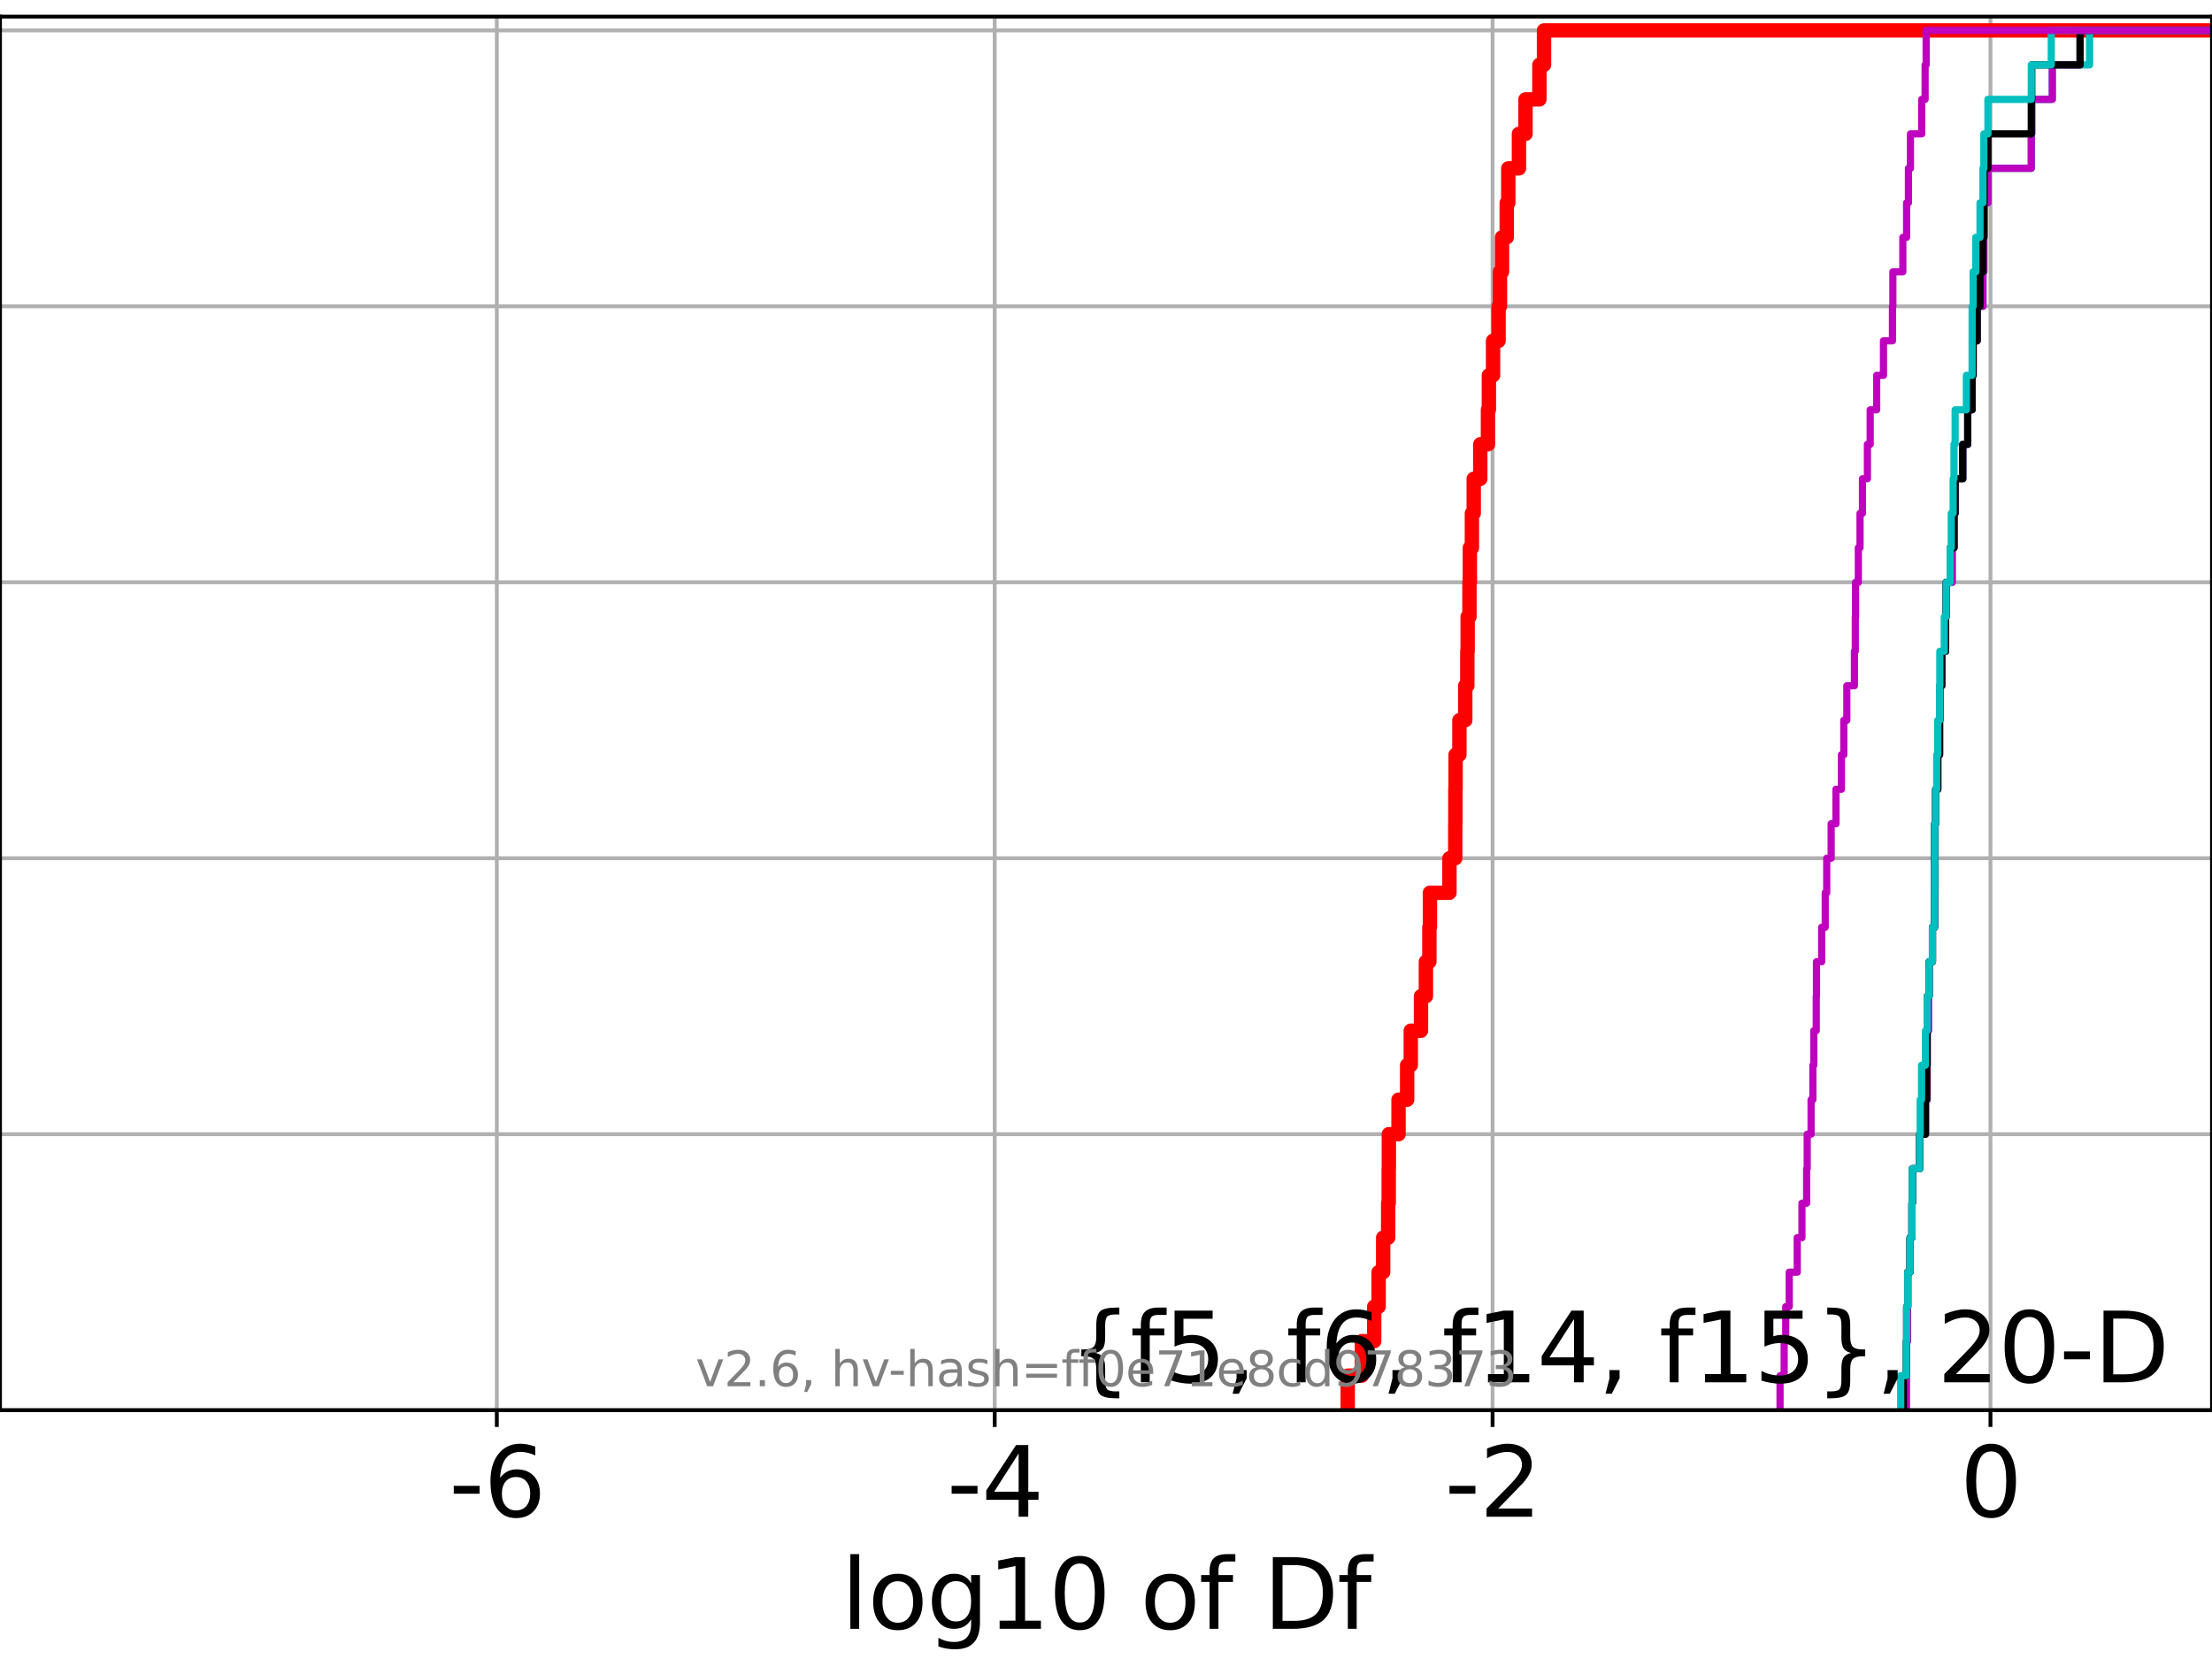 <?xml version="1.0" encoding="utf-8" standalone="no"?>
<!DOCTYPE svg PUBLIC "-//W3C//DTD SVG 1.1//EN"
  "http://www.w3.org/Graphics/SVG/1.1/DTD/svg11.dtd">
<svg xmlns:xlink="http://www.w3.org/1999/xlink" width="460.8pt" height="345.6pt" viewBox="0 0 460.8 345.6" xmlns="http://www.w3.org/2000/svg" version="1.1">
 <defs>
  <style type="text/css">*{stroke-linejoin: round; stroke-linecap: butt}</style>
 </defs>
 <g id="figure_1">
  <g id="patch_1">
   <path d="M 0 345.6 
L 460.8 345.6 
L 460.8 0 
L 0 0 
z
" style="fill: #ffffff"/>
  </g>
  <g id="axes_1">
   <g id="patch_2">
    <path d="M 0 293.76 
L 460.8 293.76 
L 460.8 3.456 
L 0 3.456 
z
" style="fill: #ffffff"/>
   </g>
   <g id="matplotlib.axis_1">
    <g id="xtick_1">
     <g id="line2d_1">
      <path d="M 103.494 293.76 
L 103.494 3.456 
" clip-path="url(#p8ff4f9c6ff)" style="fill: none; stroke: #b0b0b0; stroke-width: 0.8; stroke-linecap: square"/>
     </g>
     <g id="line2d_2">
      <defs>
       <path id="m29a6ec7994" d="M 0 0 
L 0 3.5 
" style="stroke: #000000; stroke-width: 0.8"/>
      </defs>
      <g>
       <use xlink:href="#m29a6ec7994" x="103.494" y="293.76" style="stroke: #000000; stroke-width: 0.8"/>
      </g>
     </g>
     <g id="text_1">
      <!-- -6 -->
      <g transform="translate(93.524 315.957) scale(0.2 -0.2)">
       <defs>
        <path id="DejaVuSans-2d" d="M 313 2009 
L 1997 2009 
L 1997 1497 
L 313 1497 
L 313 2009 
z
" transform="scale(0.016)"/>
        <path id="DejaVuSans-36" d="M 2113 2584 
Q 1688 2584 1439 2293 
Q 1191 2003 1191 1497 
Q 1191 994 1439 701 
Q 1688 409 2113 409 
Q 2538 409 2786 701 
Q 3034 994 3034 1497 
Q 3034 2003 2786 2293 
Q 2538 2584 2113 2584 
z
M 3366 4563 
L 3366 3988 
Q 3128 4100 2886 4159 
Q 2644 4219 2406 4219 
Q 1781 4219 1451 3797 
Q 1122 3375 1075 2522 
Q 1259 2794 1537 2939 
Q 1816 3084 2150 3084 
Q 2853 3084 3261 2657 
Q 3669 2231 3669 1497 
Q 3669 778 3244 343 
Q 2819 -91 2113 -91 
Q 1303 -91 875 529 
Q 447 1150 447 2328 
Q 447 3434 972 4092 
Q 1497 4750 2381 4750 
Q 2619 4750 2861 4703 
Q 3103 4656 3366 4563 
z
" transform="scale(0.016)"/>
       </defs>
       <use xlink:href="#DejaVuSans-2d"/>
       <use xlink:href="#DejaVuSans-36" x="36.084"/>
      </g>
     </g>
    </g>
    <g id="xtick_2">
     <g id="line2d_3">
      <path d="M 207.213 293.76 
L 207.213 3.456 
" clip-path="url(#p8ff4f9c6ff)" style="fill: none; stroke: #b0b0b0; stroke-width: 0.8; stroke-linecap: square"/>
     </g>
     <g id="line2d_4">
      <g>
       <use xlink:href="#m29a6ec7994" x="207.213" y="293.76" style="stroke: #000000; stroke-width: 0.8"/>
      </g>
     </g>
     <g id="text_2">
      <!-- -4 -->
      <g transform="translate(197.243 315.957) scale(0.2 -0.2)">
       <defs>
        <path id="DejaVuSans-34" d="M 2419 4116 
L 825 1625 
L 2419 1625 
L 2419 4116 
z
M 2253 4666 
L 3047 4666 
L 3047 1625 
L 3713 1625 
L 3713 1100 
L 3047 1100 
L 3047 0 
L 2419 0 
L 2419 1100 
L 313 1100 
L 313 1709 
L 2253 4666 
z
" transform="scale(0.016)"/>
       </defs>
       <use xlink:href="#DejaVuSans-2d"/>
       <use xlink:href="#DejaVuSans-34" x="36.084"/>
      </g>
     </g>
    </g>
    <g id="xtick_3">
     <g id="line2d_5">
      <path d="M 310.931 293.76 
L 310.931 3.456 
" clip-path="url(#p8ff4f9c6ff)" style="fill: none; stroke: #b0b0b0; stroke-width: 0.8; stroke-linecap: square"/>
     </g>
     <g id="line2d_6">
      <g>
       <use xlink:href="#m29a6ec7994" x="310.931" y="293.76" style="stroke: #000000; stroke-width: 0.8"/>
      </g>
     </g>
     <g id="text_3">
      <!-- -2 -->
      <g transform="translate(300.961 315.957) scale(0.2 -0.2)">
       <defs>
        <path id="DejaVuSans-32" d="M 1228 531 
L 3431 531 
L 3431 0 
L 469 0 
L 469 531 
Q 828 903 1448 1529 
Q 2069 2156 2228 2338 
Q 2531 2678 2651 2914 
Q 2772 3150 2772 3378 
Q 2772 3750 2511 3984 
Q 2250 4219 1831 4219 
Q 1534 4219 1204 4116 
Q 875 4013 500 3803 
L 500 4441 
Q 881 4594 1212 4672 
Q 1544 4750 1819 4750 
Q 2544 4750 2975 4387 
Q 3406 4025 3406 3419 
Q 3406 3131 3298 2873 
Q 3191 2616 2906 2266 
Q 2828 2175 2409 1742 
Q 1991 1309 1228 531 
z
" transform="scale(0.016)"/>
       </defs>
       <use xlink:href="#DejaVuSans-2d"/>
       <use xlink:href="#DejaVuSans-32" x="36.084"/>
      </g>
     </g>
    </g>
    <g id="xtick_4">
     <g id="line2d_7">
      <path d="M 414.65 293.76 
L 414.65 3.456 
" clip-path="url(#p8ff4f9c6ff)" style="fill: none; stroke: #b0b0b0; stroke-width: 0.8; stroke-linecap: square"/>
     </g>
     <g id="line2d_8">
      <g>
       <use xlink:href="#m29a6ec7994" x="414.65" y="293.76" style="stroke: #000000; stroke-width: 0.8"/>
      </g>
     </g>
     <g id="text_4">
      <!-- 0 -->
      <g transform="translate(408.287 315.957) scale(0.2 -0.2)">
       <defs>
        <path id="DejaVuSans-30" d="M 2034 4250 
Q 1547 4250 1301 3770 
Q 1056 3291 1056 2328 
Q 1056 1369 1301 889 
Q 1547 409 2034 409 
Q 2525 409 2770 889 
Q 3016 1369 3016 2328 
Q 3016 3291 2770 3770 
Q 2525 4250 2034 4250 
z
M 2034 4750 
Q 2819 4750 3233 4129 
Q 3647 3509 3647 2328 
Q 3647 1150 3233 529 
Q 2819 -91 2034 -91 
Q 1250 -91 836 529 
Q 422 1150 422 2328 
Q 422 3509 836 4129 
Q 1250 4750 2034 4750 
z
" transform="scale(0.016)"/>
       </defs>
       <use xlink:href="#DejaVuSans-30"/>
      </g>
     </g>
    </g>
    <g id="text_5">
     <!-- log10 of Df -->
     <g transform="translate(175.214 339.313) scale(0.2 -0.2)">
      <defs>
       <path id="DejaVuSans-6c" d="M 603 4863 
L 1178 4863 
L 1178 0 
L 603 0 
L 603 4863 
z
" transform="scale(0.016)"/>
       <path id="DejaVuSans-6f" d="M 1959 3097 
Q 1497 3097 1228 2736 
Q 959 2375 959 1747 
Q 959 1119 1226 758 
Q 1494 397 1959 397 
Q 2419 397 2687 759 
Q 2956 1122 2956 1747 
Q 2956 2369 2687 2733 
Q 2419 3097 1959 3097 
z
M 1959 3584 
Q 2709 3584 3137 3096 
Q 3566 2609 3566 1747 
Q 3566 888 3137 398 
Q 2709 -91 1959 -91 
Q 1206 -91 779 398 
Q 353 888 353 1747 
Q 353 2609 779 3096 
Q 1206 3584 1959 3584 
z
" transform="scale(0.016)"/>
       <path id="DejaVuSans-67" d="M 2906 1791 
Q 2906 2416 2648 2759 
Q 2391 3103 1925 3103 
Q 1463 3103 1205 2759 
Q 947 2416 947 1791 
Q 947 1169 1205 825 
Q 1463 481 1925 481 
Q 2391 481 2648 825 
Q 2906 1169 2906 1791 
z
M 3481 434 
Q 3481 -459 3084 -895 
Q 2688 -1331 1869 -1331 
Q 1566 -1331 1297 -1286 
Q 1028 -1241 775 -1147 
L 775 -588 
Q 1028 -725 1275 -790 
Q 1522 -856 1778 -856 
Q 2344 -856 2625 -561 
Q 2906 -266 2906 331 
L 2906 616 
Q 2728 306 2450 153 
Q 2172 0 1784 0 
Q 1141 0 747 490 
Q 353 981 353 1791 
Q 353 2603 747 3093 
Q 1141 3584 1784 3584 
Q 2172 3584 2450 3431 
Q 2728 3278 2906 2969 
L 2906 3500 
L 3481 3500 
L 3481 434 
z
" transform="scale(0.016)"/>
       <path id="DejaVuSans-31" d="M 794 531 
L 1825 531 
L 1825 4091 
L 703 3866 
L 703 4441 
L 1819 4666 
L 2450 4666 
L 2450 531 
L 3481 531 
L 3481 0 
L 794 0 
L 794 531 
z
" transform="scale(0.016)"/>
       <path id="DejaVuSans-20" transform="scale(0.016)"/>
       <path id="DejaVuSans-66" d="M 2375 4863 
L 2375 4384 
L 1825 4384 
Q 1516 4384 1395 4259 
Q 1275 4134 1275 3809 
L 1275 3500 
L 2222 3500 
L 2222 3053 
L 1275 3053 
L 1275 0 
L 697 0 
L 697 3053 
L 147 3053 
L 147 3500 
L 697 3500 
L 697 3744 
Q 697 4328 969 4595 
Q 1241 4863 1831 4863 
L 2375 4863 
z
" transform="scale(0.016)"/>
       <path id="DejaVuSans-44" d="M 1259 4147 
L 1259 519 
L 2022 519 
Q 2988 519 3436 956 
Q 3884 1394 3884 2338 
Q 3884 3275 3436 3711 
Q 2988 4147 2022 4147 
L 1259 4147 
z
M 628 4666 
L 1925 4666 
Q 3281 4666 3915 4102 
Q 4550 3538 4550 2338 
Q 4550 1131 3912 565 
Q 3275 0 1925 0 
L 628 0 
L 628 4666 
z
" transform="scale(0.016)"/>
      </defs>
      <use xlink:href="#DejaVuSans-6c"/>
      <use xlink:href="#DejaVuSans-6f" x="27.783"/>
      <use xlink:href="#DejaVuSans-67" x="88.965"/>
      <use xlink:href="#DejaVuSans-31" x="152.441"/>
      <use xlink:href="#DejaVuSans-30" x="216.064"/>
      <use xlink:href="#DejaVuSans-20" x="279.688"/>
      <use xlink:href="#DejaVuSans-6f" x="311.475"/>
      <use xlink:href="#DejaVuSans-66" x="372.656"/>
      <use xlink:href="#DejaVuSans-20" x="407.861"/>
      <use xlink:href="#DejaVuSans-44" x="439.648"/>
      <use xlink:href="#DejaVuSans-66" x="516.65"/>
     </g>
    </g>
   </g>
   <g id="matplotlib.axis_2">
    <g id="ytick_1">
     <g id="line2d_9">
      <path d="M 0 293.76 
L 460.8 293.76 
" clip-path="url(#p8ff4f9c6ff)" style="fill: none; stroke: #b0b0b0; stroke-width: 0.8; stroke-linecap: square"/>
     </g>
     <g id="line2d_10">
      <defs>
       <path id="m86e4b39573" d="M 0 0 
L -3.5 0 
" style="stroke: #000000; stroke-width: 0.8"/>
      </defs>
      <g>
       <use xlink:href="#m86e4b39573" x="0" y="293.76" style="stroke: #000000; stroke-width: 0.8"/>
      </g>
     </g>
    </g>
    <g id="ytick_2">
     <g id="line2d_11">
      <path d="M 0 236.274 
L 460.8 236.274 
" clip-path="url(#p8ff4f9c6ff)" style="fill: none; stroke: #b0b0b0; stroke-width: 0.8; stroke-linecap: square"/>
     </g>
     <g id="line2d_12">
      <g>
       <use xlink:href="#m86e4b39573" x="0" y="236.274" style="stroke: #000000; stroke-width: 0.8"/>
      </g>
     </g>
    </g>
    <g id="ytick_3">
     <g id="line2d_13">
      <path d="M 0 178.788 
L 460.8 178.788 
" clip-path="url(#p8ff4f9c6ff)" style="fill: none; stroke: #b0b0b0; stroke-width: 0.8; stroke-linecap: square"/>
     </g>
     <g id="line2d_14">
      <g>
       <use xlink:href="#m86e4b39573" x="0" y="178.788" style="stroke: #000000; stroke-width: 0.8"/>
      </g>
     </g>
    </g>
    <g id="ytick_4">
     <g id="line2d_15">
      <path d="M 0 121.302 
L 460.8 121.302 
" clip-path="url(#p8ff4f9c6ff)" style="fill: none; stroke: #b0b0b0; stroke-width: 0.8; stroke-linecap: square"/>
     </g>
     <g id="line2d_16">
      <g>
       <use xlink:href="#m86e4b39573" x="0" y="121.302" style="stroke: #000000; stroke-width: 0.8"/>
      </g>
     </g>
    </g>
    <g id="ytick_5">
     <g id="line2d_17">
      <path d="M 0 63.816 
L 460.8 63.816 
" clip-path="url(#p8ff4f9c6ff)" style="fill: none; stroke: #b0b0b0; stroke-width: 0.8; stroke-linecap: square"/>
     </g>
     <g id="line2d_18">
      <g>
       <use xlink:href="#m86e4b39573" x="0" y="63.816" style="stroke: #000000; stroke-width: 0.8"/>
      </g>
     </g>
    </g>
    <g id="ytick_6">
     <g id="line2d_19">
      <path d="M 0 6.33 
L 460.8 6.33 
" clip-path="url(#p8ff4f9c6ff)" style="fill: none; stroke: #b0b0b0; stroke-width: 0.8; stroke-linecap: square"/>
     </g>
     <g id="line2d_20">
      <g>
       <use xlink:href="#m86e4b39573" x="0" y="6.33" style="stroke: #000000; stroke-width: 0.8"/>
      </g>
     </g>
    </g>
   </g>
   <g id="line2d_21">
    <path d="M 280.751 293.76 
L 280.751 286.574 
L 283.692 286.574 
L 283.692 279.389 
L 286.271 279.389 
L 286.271 272.203 
L 287.193 272.203 
L 287.193 265.017 
L 288.141 265.017 
L 288.141 257.831 
L 289.183 257.831 
L 289.183 250.646 
L 289.294 250.646 
L 289.294 243.46 
L 289.322 243.46 
L 289.322 236.274 
L 291.342 236.274 
L 291.342 229.088 
L 293.133 229.088 
L 293.133 221.903 
L 293.892 221.903 
L 293.892 214.717 
L 296.018 214.717 
L 296.018 207.531 
L 297.041 207.531 
L 297.041 200.345 
L 297.764 200.345 
L 297.764 193.16 
L 297.882 193.16 
L 297.882 185.974 
L 301.945 185.974 
L 301.945 178.788 
L 303.155 178.788 
L 303.155 171.602 
L 303.178 171.602 
L 303.178 164.417 
L 303.225 164.417 
L 303.225 157.231 
L 304.02 157.231 
L 304.02 150.045 
L 305.237 150.045 
L 305.237 142.859 
L 305.669 142.859 
L 305.669 135.674 
L 305.738 135.674 
L 305.738 128.488 
L 306.111 128.488 
L 306.111 121.302 
L 306.201 121.302 
L 306.201 114.116 
L 306.624 114.116 
L 306.624 106.931 
L 307.007 106.931 
L 307.007 99.745 
L 308.367 99.745 
L 308.367 92.559 
L 309.971 92.559 
L 309.971 85.373 
L 310.162 85.373 
L 310.162 78.188 
L 311.03 78.188 
L 311.03 71.002 
L 312.178 71.002 
L 312.178 63.816 
L 312.473 63.816 
L 312.473 56.63 
L 312.897 56.63 
L 312.897 49.445 
L 313.879 49.445 
L 313.879 42.259 
L 314.203 42.259 
L 314.203 35.073 
L 316.422 35.073 
L 316.422 27.888 
L 317.793 27.888 
L 317.793 20.702 
L 320.683 20.702 
L 320.683 13.516 
L 321.648 13.516 
L 321.648 6.33 
L 321.648 6.33 
L 321.648 6.33 
L 460.8 6.33 
" clip-path="url(#p8ff4f9c6ff)" style="fill: none; stroke: #ff0000; stroke-width: 3; stroke-linecap: square"/>
   </g>
   <g id="line2d_22">
    <path d="M 397.12 293.76 
L 397.12 286.574 
L 397.187 286.574 
L 397.187 279.389 
L 397.374 279.389 
L 397.374 272.203 
L 397.417 272.203 
L 397.417 265.017 
L 397.894 265.017 
L 397.894 257.831 
L 398.297 257.831 
L 398.297 250.646 
L 398.386 250.646 
L 398.386 243.46 
L 399.902 243.46 
L 399.902 236.274 
L 401.111 236.274 
L 401.111 229.088 
L 401.456 229.088 
L 401.456 221.903 
L 401.468 221.903 
L 401.468 214.717 
L 401.736 214.717 
L 401.736 207.531 
L 401.87 207.531 
L 401.87 200.345 
L 402.563 200.345 
L 402.563 193.16 
L 403.001 193.16 
L 403.001 185.974 
L 403.027 185.974 
L 403.027 178.788 
L 403.033 178.788 
L 403.033 171.602 
L 403.235 171.602 
L 403.235 164.417 
L 403.676 164.417 
L 403.676 157.231 
L 404.048 157.231 
L 404.048 150.045 
L 404.102 150.045 
L 404.102 142.859 
L 404.511 142.859 
L 404.511 135.674 
L 405.307 135.674 
L 405.307 128.488 
L 405.42 128.488 
L 405.42 121.302 
L 406.684 121.302 
L 406.684 114.116 
L 407.06 114.116 
L 407.06 106.931 
L 407.288 106.931 
L 407.288 99.745 
L 408.877 99.745 
L 408.877 92.559 
L 409.917 92.559 
L 409.917 85.373 
L 410.826 85.373 
L 410.826 78.188 
L 411.041 78.188 
L 411.041 71.002 
L 411.882 71.002 
L 411.882 63.816 
L 413.086 63.816 
L 413.086 56.63 
L 413.274 56.63 
L 413.274 49.445 
L 413.325 49.445 
L 413.325 42.259 
L 414.124 42.259 
L 414.124 35.073 
L 423.151 35.073 
L 423.151 27.888 
L 423.252 27.888 
L 423.252 20.702 
L 427.534 20.702 
L 427.534 13.516 
L 435.301 13.516 
L 435.301 6.33 
L 435.301 6.33 
L 435.301 6.33 
L 460.8 6.33 
" clip-path="url(#p8ff4f9c6ff)" style="fill: none; stroke: #00bfbf; stroke-width: 1.5; stroke-linecap: square"/>
   </g>
   <g id="line2d_23">
    <path d="M 397.12 293.76 
L 397.12 286.574 
L 397.187 286.574 
L 397.187 279.389 
L 397.374 279.389 
L 397.374 272.203 
L 397.417 272.203 
L 397.417 265.017 
L 397.894 265.017 
L 397.894 257.831 
L 398.297 257.831 
L 398.297 250.646 
L 398.386 250.646 
L 398.386 243.46 
L 399.902 243.46 
L 399.902 236.274 
L 401.111 236.274 
L 401.111 229.088 
L 401.456 229.088 
L 401.456 221.903 
L 401.468 221.903 
L 401.468 214.717 
L 401.736 214.717 
L 401.736 207.531 
L 401.87 207.531 
L 401.87 200.345 
L 402.563 200.345 
L 402.563 193.16 
L 403.001 193.16 
L 403.001 185.974 
L 403.027 185.974 
L 403.027 178.788 
L 403.033 178.788 
L 403.033 171.602 
L 403.235 171.602 
L 403.235 164.417 
L 403.676 164.417 
L 403.676 157.231 
L 404.048 157.231 
L 404.048 150.045 
L 404.102 150.045 
L 404.102 142.859 
L 404.511 142.859 
L 404.511 135.674 
L 405.307 135.674 
L 405.307 128.488 
L 405.42 128.488 
L 405.42 121.302 
L 406.684 121.302 
L 406.684 114.116 
L 407.06 114.116 
L 407.06 106.931 
L 407.288 106.931 
L 407.288 99.745 
L 408.877 99.745 
L 408.877 92.559 
L 409.917 92.559 
L 409.917 85.373 
L 410.826 85.373 
L 410.826 78.188 
L 411.041 78.188 
L 411.041 71.002 
L 411.882 71.002 
L 411.882 63.816 
L 413.086 63.816 
L 413.086 56.63 
L 413.274 56.63 
L 413.274 49.445 
L 413.325 49.445 
L 413.325 42.259 
L 414.124 42.259 
L 414.124 35.073 
L 423.151 35.073 
L 423.151 27.888 
L 423.252 27.888 
L 423.252 20.702 
L 427.534 20.702 
L 427.534 13.516 
L 433.315 13.516 
L 433.315 6.33 
L 433.315 6.33 
L 433.315 6.33 
L 460.8 6.33 
" clip-path="url(#p8ff4f9c6ff)" style="fill: none; stroke: #bf00bf; stroke-width: 1.5; stroke-linecap: square"/>
   </g>
   <g id="line2d_24">
    <path d="M 396.485 293.76 
L 396.485 286.574 
L 397.12 286.574 
L 397.12 279.389 
L 397.187 279.389 
L 397.187 272.203 
L 397.417 272.203 
L 397.417 265.017 
L 397.894 265.017 
L 397.894 257.831 
L 398.297 257.831 
L 398.297 250.646 
L 398.386 250.646 
L 398.386 243.46 
L 399.902 243.46 
L 399.902 236.274 
L 401.111 236.274 
L 401.111 229.088 
L 401.364 229.088 
L 401.364 221.903 
L 401.456 221.903 
L 401.456 214.717 
L 401.468 214.717 
L 401.468 207.531 
L 401.87 207.531 
L 401.87 200.345 
L 402.563 200.345 
L 402.563 193.16 
L 403.001 193.16 
L 403.001 185.974 
L 403.027 185.974 
L 403.027 178.788 
L 403.033 178.788 
L 403.033 171.602 
L 403.235 171.602 
L 403.235 164.417 
L 403.676 164.417 
L 403.676 157.231 
L 404.048 157.231 
L 404.048 150.045 
L 404.102 150.045 
L 404.102 142.859 
L 404.511 142.859 
L 404.511 135.674 
L 405.307 135.674 
L 405.307 128.488 
L 405.42 128.488 
L 405.42 121.302 
L 406.253 121.302 
L 406.253 114.116 
L 407.06 114.116 
L 407.06 106.931 
L 407.288 106.931 
L 407.288 99.745 
L 408.877 99.745 
L 408.877 92.559 
L 409.917 92.559 
L 409.917 85.373 
L 410.826 85.373 
L 410.826 78.188 
L 411.041 78.188 
L 411.041 71.002 
L 411.882 71.002 
L 411.882 63.816 
L 412.473 63.816 
L 412.473 56.63 
L 413.086 56.63 
L 413.086 49.445 
L 413.274 49.445 
L 413.274 42.259 
L 413.325 42.259 
L 413.325 35.073 
L 414.124 35.073 
L 414.124 27.888 
L 423.151 27.888 
L 423.151 20.702 
L 423.252 20.702 
L 423.252 13.516 
L 433.315 13.516 
L 433.315 6.33 
L 433.315 6.33 
L 433.315 6.33 
L 460.8 6.33 
" clip-path="url(#p8ff4f9c6ff)" style="fill: none; stroke: #000000; stroke-width: 1.5; stroke-linecap: square"/>
   </g>
   <g id="line2d_25">
    <path d="M 395.957 293.76 
L 395.957 286.574 
L 397.12 286.574 
L 397.12 279.389 
L 397.187 279.389 
L 397.187 272.203 
L 397.417 272.203 
L 397.417 265.017 
L 397.894 265.017 
L 397.894 257.831 
L 398.297 257.831 
L 398.297 250.646 
L 398.362 250.646 
L 398.362 243.46 
L 399.902 243.46 
L 399.902 236.274 
L 400.02 236.274 
L 400.02 229.088 
L 400.298 229.088 
L 400.298 221.903 
L 401.111 221.903 
L 401.111 214.717 
L 401.468 214.717 
L 401.468 207.531 
L 401.87 207.531 
L 401.87 200.345 
L 402.563 200.345 
L 402.563 193.16 
L 403.001 193.16 
L 403.001 185.974 
L 403.027 185.974 
L 403.027 178.788 
L 403.033 178.788 
L 403.033 171.602 
L 403.235 171.602 
L 403.235 164.417 
L 403.451 164.417 
L 403.451 157.231 
L 403.676 157.231 
L 403.676 150.045 
L 404.048 150.045 
L 404.048 142.859 
L 404.102 142.859 
L 404.102 135.674 
L 405.028 135.674 
L 405.028 128.488 
L 405.42 128.488 
L 405.42 121.302 
L 406.253 121.302 
L 406.253 114.116 
L 406.482 114.116 
L 406.482 106.931 
L 406.877 106.931 
L 406.877 99.745 
L 407.051 99.745 
L 407.051 92.559 
L 407.288 92.559 
L 407.288 85.373 
L 409.635 85.373 
L 409.635 78.188 
L 410.826 78.188 
L 410.826 71.002 
L 410.832 71.002 
L 410.832 63.816 
L 411.041 63.816 
L 411.041 56.63 
L 411.602 56.63 
L 411.602 49.445 
L 412.473 49.445 
L 412.473 42.259 
L 413.086 42.259 
L 413.086 35.073 
L 413.274 35.073 
L 413.274 27.888 
L 414.124 27.888 
L 414.124 20.702 
L 423.151 20.702 
L 423.151 13.516 
L 427.316 13.516 
L 427.316 6.33 
L 427.316 6.33 
L 427.316 6.33 
L 460.8 6.33 
" clip-path="url(#p8ff4f9c6ff)" style="fill: none; stroke: #00bfbf; stroke-width: 1.5; stroke-linecap: square"/>
   </g>
   <g id="line2d_26">
    <path d="M 370.813 293.76 
L 370.813 286.574 
L 371.671 286.574 
L 371.671 279.389 
L 371.995 279.389 
L 371.995 272.203 
L 372.732 272.203 
L 372.732 265.017 
L 374.401 265.017 
L 374.401 257.831 
L 375.377 257.831 
L 375.377 250.646 
L 376.356 250.646 
L 376.356 243.46 
L 376.474 243.46 
L 376.474 236.274 
L 377.28 236.274 
L 377.28 229.088 
L 377.659 229.088 
L 377.659 221.903 
L 377.853 221.903 
L 377.853 214.717 
L 378.356 214.717 
L 378.356 207.531 
L 378.403 207.531 
L 378.403 200.345 
L 379.488 200.345 
L 379.488 193.16 
L 380.227 193.16 
L 380.227 185.974 
L 380.543 185.974 
L 380.543 178.788 
L 381.461 178.788 
L 381.461 171.602 
L 382.47 171.602 
L 382.47 164.417 
L 383.605 164.417 
L 383.605 157.231 
L 384.1 157.231 
L 384.1 150.045 
L 384.727 150.045 
L 384.727 142.859 
L 386.31 142.859 
L 386.31 135.674 
L 386.494 135.674 
L 386.494 128.488 
L 386.548 128.488 
L 386.548 121.302 
L 387.124 121.302 
L 387.124 114.116 
L 387.48 114.116 
L 387.48 106.931 
L 387.984 106.931 
L 387.984 99.745 
L 389.015 99.745 
L 389.015 92.559 
L 389.593 92.559 
L 389.593 85.373 
L 390.948 85.373 
L 390.948 78.188 
L 392.362 78.188 
L 392.362 71.002 
L 394.235 71.002 
L 394.235 63.816 
L 394.319 63.816 
L 394.319 56.63 
L 396.394 56.63 
L 396.394 49.445 
L 397.177 49.445 
L 397.177 42.259 
L 397.561 42.259 
L 397.561 35.073 
L 397.982 35.073 
L 397.982 27.888 
L 400.327 27.888 
L 400.327 20.702 
L 401.034 20.702 
L 401.034 13.516 
L 401.254 13.516 
L 401.254 6.33 
L 401.254 6.33 
L 401.254 6.33 
L 460.8 6.33 
" clip-path="url(#p8ff4f9c6ff)" style="fill: none; stroke: #bf00bf; stroke-width: 1.5; stroke-linecap: square"/>
   </g>
   <g id="patch_3">
    <path d="M 0 293.76 
L 0 3.456 
" style="fill: none; stroke: #000000; stroke-width: 0.8; stroke-linejoin: miter; stroke-linecap: square"/>
   </g>
   <g id="patch_4">
    <path d="M 460.8 293.76 
L 460.8 3.456 
" style="fill: none; stroke: #000000; stroke-width: 0.8; stroke-linejoin: miter; stroke-linecap: square"/>
   </g>
   <g id="patch_5">
    <path d="M -0 293.76 
L 460.8 293.76 
" style="fill: none; stroke: #000000; stroke-width: 0.8; stroke-linejoin: miter; stroke-linecap: square"/>
   </g>
   <g id="patch_6">
    <path d="M -0 3.456 
L 460.8 3.456 
" style="fill: none; stroke: #000000; stroke-width: 0.8; stroke-linejoin: miter; stroke-linecap: square"/>
   </g>
   <g id="text_6">
    <!-- {f5, f6, f14, f15}, 20-D -->
    <g transform="translate(222.706 287.954) scale(0.2 -0.2)">
     <defs>
      <path id="DejaVuSans-7b" d="M 3272 -594 
L 3272 -1044 
L 3078 -1044 
Q 2300 -1044 2036 -812 
Q 1772 -581 1772 109 
L 1772 856 
Q 1772 1328 1603 1509 
Q 1434 1691 991 1691 
L 800 1691 
L 800 2138 
L 991 2138 
Q 1438 2138 1605 2317 
Q 1772 2497 1772 2963 
L 1772 3713 
Q 1772 4403 2036 4633 
Q 2300 4863 3078 4863 
L 3272 4863 
L 3272 4416 
L 3059 4416 
Q 2619 4416 2484 4278 
Q 2350 4141 2350 3700 
L 2350 2925 
Q 2350 2434 2208 2212 
Q 2066 1991 1722 1913 
Q 2069 1828 2209 1606 
Q 2350 1384 2350 897 
L 2350 122 
Q 2350 -319 2484 -456 
Q 2619 -594 3059 -594 
L 3272 -594 
z
" transform="scale(0.016)"/>
      <path id="DejaVuSans-35" d="M 691 4666 
L 3169 4666 
L 3169 4134 
L 1269 4134 
L 1269 2991 
Q 1406 3038 1543 3061 
Q 1681 3084 1819 3084 
Q 2600 3084 3056 2656 
Q 3513 2228 3513 1497 
Q 3513 744 3044 326 
Q 2575 -91 1722 -91 
Q 1428 -91 1123 -41 
Q 819 9 494 109 
L 494 744 
Q 775 591 1075 516 
Q 1375 441 1709 441 
Q 2250 441 2565 725 
Q 2881 1009 2881 1497 
Q 2881 1984 2565 2268 
Q 2250 2553 1709 2553 
Q 1456 2553 1204 2497 
Q 953 2441 691 2322 
L 691 4666 
z
" transform="scale(0.016)"/>
      <path id="DejaVuSans-2c" d="M 750 794 
L 1409 794 
L 1409 256 
L 897 -744 
L 494 -744 
L 750 256 
L 750 794 
z
" transform="scale(0.016)"/>
      <path id="DejaVuSans-7d" d="M 800 -594 
L 1019 -594 
Q 1456 -594 1589 -459 
Q 1722 -325 1722 122 
L 1722 897 
Q 1722 1384 1862 1606 
Q 2003 1828 2350 1913 
Q 2003 1991 1862 2212 
Q 1722 2434 1722 2925 
L 1722 3700 
Q 1722 4144 1589 4280 
Q 1456 4416 1019 4416 
L 800 4416 
L 800 4863 
L 997 4863 
Q 1775 4863 2036 4633 
Q 2297 4403 2297 3713 
L 2297 2963 
Q 2297 2497 2465 2317 
Q 2634 2138 3078 2138 
L 3272 2138 
L 3272 1691 
L 3078 1691 
Q 2634 1691 2465 1509 
Q 2297 1328 2297 856 
L 2297 109 
Q 2297 -581 2036 -812 
Q 1775 -1044 997 -1044 
L 800 -1044 
L 800 -594 
z
" transform="scale(0.016)"/>
     </defs>
     <use xlink:href="#DejaVuSans-7b"/>
     <use xlink:href="#DejaVuSans-66" x="63.623"/>
     <use xlink:href="#DejaVuSans-35" x="98.828"/>
     <use xlink:href="#DejaVuSans-2c" x="162.451"/>
     <use xlink:href="#DejaVuSans-20" x="194.238"/>
     <use xlink:href="#DejaVuSans-66" x="226.025"/>
     <use xlink:href="#DejaVuSans-36" x="261.23"/>
     <use xlink:href="#DejaVuSans-2c" x="324.854"/>
     <use xlink:href="#DejaVuSans-20" x="356.641"/>
     <use xlink:href="#DejaVuSans-66" x="388.428"/>
     <use xlink:href="#DejaVuSans-31" x="423.633"/>
     <use xlink:href="#DejaVuSans-34" x="487.256"/>
     <use xlink:href="#DejaVuSans-2c" x="550.879"/>
     <use xlink:href="#DejaVuSans-20" x="582.666"/>
     <use xlink:href="#DejaVuSans-66" x="614.453"/>
     <use xlink:href="#DejaVuSans-31" x="649.658"/>
     <use xlink:href="#DejaVuSans-35" x="713.281"/>
     <use xlink:href="#DejaVuSans-7d" x="776.904"/>
     <use xlink:href="#DejaVuSans-2c" x="840.527"/>
     <use xlink:href="#DejaVuSans-20" x="872.314"/>
     <use xlink:href="#DejaVuSans-32" x="904.102"/>
     <use xlink:href="#DejaVuSans-30" x="967.725"/>
     <use xlink:href="#DejaVuSans-2d" x="1031.348"/>
     <use xlink:href="#DejaVuSans-44" x="1067.432"/>
    </g>
   </g>
   <g id="text_7">
    <!-- v2.6, hv-hash=ff0e71e8cd978373 -->
    <g style="fill: #808080" transform="translate(144.905 288.777) scale(0.1 -0.1)">
     <defs>
      <path id="DejaVuSans-76" d="M 191 3500 
L 800 3500 
L 1894 563 
L 2988 3500 
L 3597 3500 
L 2284 0 
L 1503 0 
L 191 3500 
z
" transform="scale(0.016)"/>
      <path id="DejaVuSans-2e" d="M 684 794 
L 1344 794 
L 1344 0 
L 684 0 
L 684 794 
z
" transform="scale(0.016)"/>
      <path id="DejaVuSans-68" d="M 3513 2113 
L 3513 0 
L 2938 0 
L 2938 2094 
Q 2938 2591 2744 2837 
Q 2550 3084 2163 3084 
Q 1697 3084 1428 2787 
Q 1159 2491 1159 1978 
L 1159 0 
L 581 0 
L 581 4863 
L 1159 4863 
L 1159 2956 
Q 1366 3272 1645 3428 
Q 1925 3584 2291 3584 
Q 2894 3584 3203 3211 
Q 3513 2838 3513 2113 
z
" transform="scale(0.016)"/>
      <path id="DejaVuSans-61" d="M 2194 1759 
Q 1497 1759 1228 1600 
Q 959 1441 959 1056 
Q 959 750 1161 570 
Q 1363 391 1709 391 
Q 2188 391 2477 730 
Q 2766 1069 2766 1631 
L 2766 1759 
L 2194 1759 
z
M 3341 1997 
L 3341 0 
L 2766 0 
L 2766 531 
Q 2569 213 2275 61 
Q 1981 -91 1556 -91 
Q 1019 -91 701 211 
Q 384 513 384 1019 
Q 384 1609 779 1909 
Q 1175 2209 1959 2209 
L 2766 2209 
L 2766 2266 
Q 2766 2663 2505 2880 
Q 2244 3097 1772 3097 
Q 1472 3097 1187 3025 
Q 903 2953 641 2809 
L 641 3341 
Q 956 3463 1253 3523 
Q 1550 3584 1831 3584 
Q 2591 3584 2966 3190 
Q 3341 2797 3341 1997 
z
" transform="scale(0.016)"/>
      <path id="DejaVuSans-73" d="M 2834 3397 
L 2834 2853 
Q 2591 2978 2328 3040 
Q 2066 3103 1784 3103 
Q 1356 3103 1142 2972 
Q 928 2841 928 2578 
Q 928 2378 1081 2264 
Q 1234 2150 1697 2047 
L 1894 2003 
Q 2506 1872 2764 1633 
Q 3022 1394 3022 966 
Q 3022 478 2636 193 
Q 2250 -91 1575 -91 
Q 1294 -91 989 -36 
Q 684 19 347 128 
L 347 722 
Q 666 556 975 473 
Q 1284 391 1588 391 
Q 1994 391 2212 530 
Q 2431 669 2431 922 
Q 2431 1156 2273 1281 
Q 2116 1406 1581 1522 
L 1381 1569 
Q 847 1681 609 1914 
Q 372 2147 372 2553 
Q 372 3047 722 3315 
Q 1072 3584 1716 3584 
Q 2034 3584 2315 3537 
Q 2597 3491 2834 3397 
z
" transform="scale(0.016)"/>
      <path id="DejaVuSans-3d" d="M 678 2906 
L 4684 2906 
L 4684 2381 
L 678 2381 
L 678 2906 
z
M 678 1631 
L 4684 1631 
L 4684 1100 
L 678 1100 
L 678 1631 
z
" transform="scale(0.016)"/>
      <path id="DejaVuSans-65" d="M 3597 1894 
L 3597 1613 
L 953 1613 
Q 991 1019 1311 708 
Q 1631 397 2203 397 
Q 2534 397 2845 478 
Q 3156 559 3463 722 
L 3463 178 
Q 3153 47 2828 -22 
Q 2503 -91 2169 -91 
Q 1331 -91 842 396 
Q 353 884 353 1716 
Q 353 2575 817 3079 
Q 1281 3584 2069 3584 
Q 2775 3584 3186 3129 
Q 3597 2675 3597 1894 
z
M 3022 2063 
Q 3016 2534 2758 2815 
Q 2500 3097 2075 3097 
Q 1594 3097 1305 2825 
Q 1016 2553 972 2059 
L 3022 2063 
z
" transform="scale(0.016)"/>
      <path id="DejaVuSans-37" d="M 525 4666 
L 3525 4666 
L 3525 4397 
L 1831 0 
L 1172 0 
L 2766 4134 
L 525 4134 
L 525 4666 
z
" transform="scale(0.016)"/>
      <path id="DejaVuSans-38" d="M 2034 2216 
Q 1584 2216 1326 1975 
Q 1069 1734 1069 1313 
Q 1069 891 1326 650 
Q 1584 409 2034 409 
Q 2484 409 2743 651 
Q 3003 894 3003 1313 
Q 3003 1734 2745 1975 
Q 2488 2216 2034 2216 
z
M 1403 2484 
Q 997 2584 770 2862 
Q 544 3141 544 3541 
Q 544 4100 942 4425 
Q 1341 4750 2034 4750 
Q 2731 4750 3128 4425 
Q 3525 4100 3525 3541 
Q 3525 3141 3298 2862 
Q 3072 2584 2669 2484 
Q 3125 2378 3379 2068 
Q 3634 1759 3634 1313 
Q 3634 634 3220 271 
Q 2806 -91 2034 -91 
Q 1263 -91 848 271 
Q 434 634 434 1313 
Q 434 1759 690 2068 
Q 947 2378 1403 2484 
z
M 1172 3481 
Q 1172 3119 1398 2916 
Q 1625 2713 2034 2713 
Q 2441 2713 2670 2916 
Q 2900 3119 2900 3481 
Q 2900 3844 2670 4047 
Q 2441 4250 2034 4250 
Q 1625 4250 1398 4047 
Q 1172 3844 1172 3481 
z
" transform="scale(0.016)"/>
      <path id="DejaVuSans-63" d="M 3122 3366 
L 3122 2828 
Q 2878 2963 2633 3030 
Q 2388 3097 2138 3097 
Q 1578 3097 1268 2742 
Q 959 2388 959 1747 
Q 959 1106 1268 751 
Q 1578 397 2138 397 
Q 2388 397 2633 464 
Q 2878 531 3122 666 
L 3122 134 
Q 2881 22 2623 -34 
Q 2366 -91 2075 -91 
Q 1284 -91 818 406 
Q 353 903 353 1747 
Q 353 2603 823 3093 
Q 1294 3584 2113 3584 
Q 2378 3584 2631 3529 
Q 2884 3475 3122 3366 
z
" transform="scale(0.016)"/>
      <path id="DejaVuSans-64" d="M 2906 2969 
L 2906 4863 
L 3481 4863 
L 3481 0 
L 2906 0 
L 2906 525 
Q 2725 213 2448 61 
Q 2172 -91 1784 -91 
Q 1150 -91 751 415 
Q 353 922 353 1747 
Q 353 2572 751 3078 
Q 1150 3584 1784 3584 
Q 2172 3584 2448 3432 
Q 2725 3281 2906 2969 
z
M 947 1747 
Q 947 1113 1208 752 
Q 1469 391 1925 391 
Q 2381 391 2643 752 
Q 2906 1113 2906 1747 
Q 2906 2381 2643 2742 
Q 2381 3103 1925 3103 
Q 1469 3103 1208 2742 
Q 947 2381 947 1747 
z
" transform="scale(0.016)"/>
      <path id="DejaVuSans-39" d="M 703 97 
L 703 672 
Q 941 559 1184 500 
Q 1428 441 1663 441 
Q 2288 441 2617 861 
Q 2947 1281 2994 2138 
Q 2813 1869 2534 1725 
Q 2256 1581 1919 1581 
Q 1219 1581 811 2004 
Q 403 2428 403 3163 
Q 403 3881 828 4315 
Q 1253 4750 1959 4750 
Q 2769 4750 3195 4129 
Q 3622 3509 3622 2328 
Q 3622 1225 3098 567 
Q 2575 -91 1691 -91 
Q 1453 -91 1209 -44 
Q 966 3 703 97 
z
M 1959 2075 
Q 2384 2075 2632 2365 
Q 2881 2656 2881 3163 
Q 2881 3666 2632 3958 
Q 2384 4250 1959 4250 
Q 1534 4250 1286 3958 
Q 1038 3666 1038 3163 
Q 1038 2656 1286 2365 
Q 1534 2075 1959 2075 
z
" transform="scale(0.016)"/>
      <path id="DejaVuSans-33" d="M 2597 2516 
Q 3050 2419 3304 2112 
Q 3559 1806 3559 1356 
Q 3559 666 3084 287 
Q 2609 -91 1734 -91 
Q 1441 -91 1130 -33 
Q 819 25 488 141 
L 488 750 
Q 750 597 1062 519 
Q 1375 441 1716 441 
Q 2309 441 2620 675 
Q 2931 909 2931 1356 
Q 2931 1769 2642 2001 
Q 2353 2234 1838 2234 
L 1294 2234 
L 1294 2753 
L 1863 2753 
Q 2328 2753 2575 2939 
Q 2822 3125 2822 3475 
Q 2822 3834 2567 4026 
Q 2313 4219 1838 4219 
Q 1578 4219 1281 4162 
Q 984 4106 628 3988 
L 628 4550 
Q 988 4650 1302 4700 
Q 1616 4750 1894 4750 
Q 2613 4750 3031 4423 
Q 3450 4097 3450 3541 
Q 3450 3153 3228 2886 
Q 3006 2619 2597 2516 
z
" transform="scale(0.016)"/>
     </defs>
     <use xlink:href="#DejaVuSans-76"/>
     <use xlink:href="#DejaVuSans-32" x="59.18"/>
     <use xlink:href="#DejaVuSans-2e" x="122.803"/>
     <use xlink:href="#DejaVuSans-36" x="154.59"/>
     <use xlink:href="#DejaVuSans-2c" x="218.213"/>
     <use xlink:href="#DejaVuSans-20" x="250"/>
     <use xlink:href="#DejaVuSans-68" x="281.787"/>
     <use xlink:href="#DejaVuSans-76" x="345.166"/>
     <use xlink:href="#DejaVuSans-2d" x="401.721"/>
     <use xlink:href="#DejaVuSans-68" x="437.805"/>
     <use xlink:href="#DejaVuSans-61" x="501.184"/>
     <use xlink:href="#DejaVuSans-73" x="562.463"/>
     <use xlink:href="#DejaVuSans-68" x="614.562"/>
     <use xlink:href="#DejaVuSans-3d" x="677.941"/>
     <use xlink:href="#DejaVuSans-66" x="761.73"/>
     <use xlink:href="#DejaVuSans-66" x="796.936"/>
     <use xlink:href="#DejaVuSans-30" x="832.141"/>
     <use xlink:href="#DejaVuSans-65" x="895.764"/>
     <use xlink:href="#DejaVuSans-37" x="957.287"/>
     <use xlink:href="#DejaVuSans-31" x="1020.91"/>
     <use xlink:href="#DejaVuSans-65" x="1084.533"/>
     <use xlink:href="#DejaVuSans-38" x="1146.057"/>
     <use xlink:href="#DejaVuSans-63" x="1209.68"/>
     <use xlink:href="#DejaVuSans-64" x="1264.66"/>
     <use xlink:href="#DejaVuSans-39" x="1328.137"/>
     <use xlink:href="#DejaVuSans-37" x="1391.76"/>
     <use xlink:href="#DejaVuSans-38" x="1455.383"/>
     <use xlink:href="#DejaVuSans-33" x="1519.006"/>
     <use xlink:href="#DejaVuSans-37" x="1582.629"/>
     <use xlink:href="#DejaVuSans-33" x="1646.252"/>
    </g>
   </g>
  </g>
 </g>
 <defs>
  <clipPath id="p8ff4f9c6ff">
   <rect x="0" y="3.456" width="460.8" height="290.304"/>
  </clipPath>
 </defs>
</svg>
